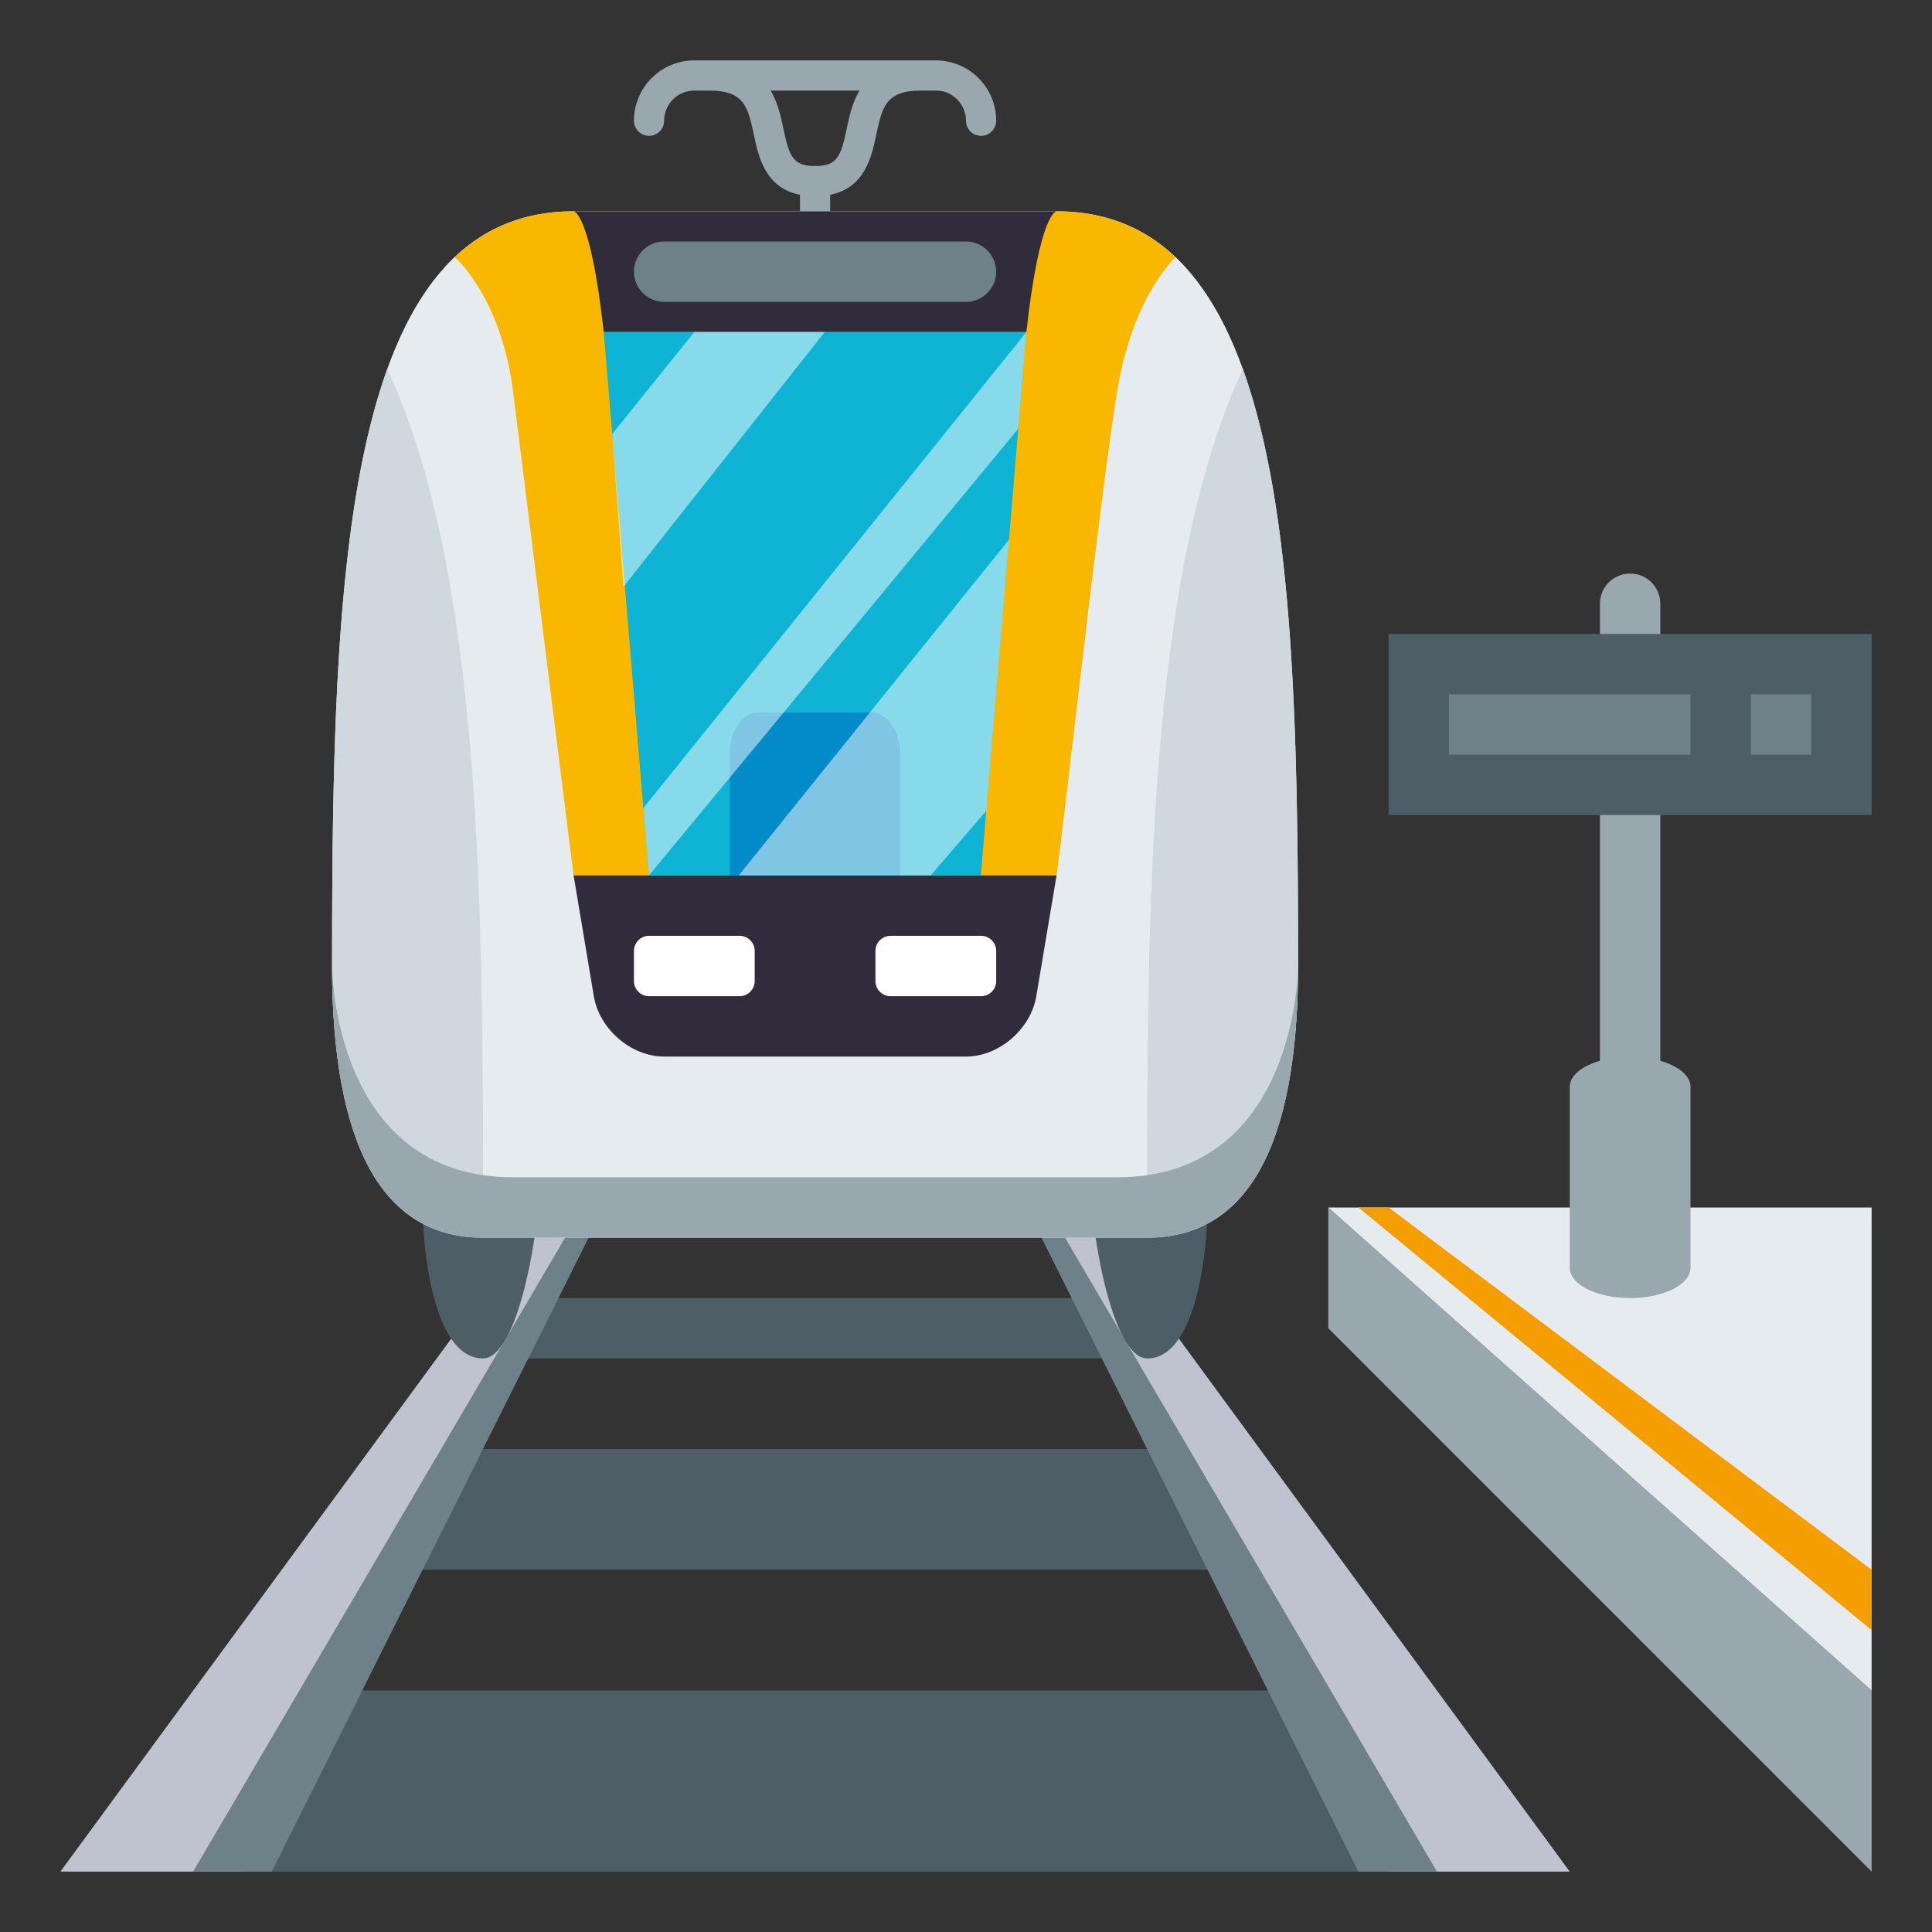 <?xml version="1.0" encoding="utf-8"?>
<!-- Generator: Adobe Illustrator 15.0.0, SVG Export Plug-In . SVG Version: 6.00 Build 0)  -->
<!DOCTYPE svg PUBLIC "-//W3C//DTD SVG 1.1//EN" "http://www.w3.org/Graphics/SVG/1.1/DTD/svg11.dtd">
<svg version="1.1" id="Layer_1" xmlns="http://www.w3.org/2000/svg" xmlns:xlink="http://www.w3.org/1999/xlink" x="0px" y="0px"
	 width="64px" height="64px" viewBox="0 0 64 64" enable-background="new 0 0 64 64" xml:space="preserve">
<rect x="0" y="0" width="64" height="64" fill="#333333" stroke="none"/>
<path fill="#99A8AE" d="M31,2h-8c-1.104,0-2,0.896-2,2c0,0.276,0.224,0.5,0.5,0.5S22,4.276,22,4c0-0.553,0.447-1,1-1h0.5
	c1.163,0,1.279,0.555,1.475,1.473c0.15,0.715,0.371,1.75,1.525,1.979V10h1V6.452c1.154-0.229,1.375-1.267,1.525-1.979
	C29.221,3.555,29.337,3,30.5,3H31c0.553,0,1,0.447,1,1c0,0.276,0.224,0.5,0.5,0.5S33,4.276,33,4C33,2.896,32.104,2,31,2z
	 M28.048,4.268C27.852,5.198,27.727,5.5,27,5.5s-0.852-0.302-1.048-1.232C25.871,3.881,25.771,3.412,25.529,3h2.941
	C28.229,3.412,28.129,3.881,28.048,4.268z M44,40v4l18,18v-6L44,40z"/>
<path fill="#E6EBEF" d="M44,40l18,16V40H44z"/>
<path fill="#F59E01" d="M46,40h-1l17,14v-2L46,40z"/>
<path fill="#4E5E67" d="M36.166,43H17.833L16,45h22L36.166,43z M41.559,48H12.441L10.5,52h33L41.559,48z M7,56h40v6H7V56z"/>
<path fill="#BEC3CF" d="M52,62L30,32l16,30H52z"/>
<path fill="#6E8189" d="M47.602,62L30,32l15,30H47.602z"/>
<path fill="#BEC3CF" d="M8,62l16-30L2,62H8z"/>
<path fill="#6E8189" d="M9,62l15-30L6.398,62H9z"/>
<path fill="#99A8AE" d="M55,35.139V20c0-0.553-0.447-1-1-1s-1,0.447-1,1v15.139c-0.596,0.174-1,0.492-1,0.861v6c0,0.553,0.896,1,2,1
	s2-0.447,2-1v-6C56,35.631,55.596,35.313,55,35.139z"/>
<path fill="#4E5E67" d="M46,21h16v6H46V21z"/>
<path fill="#6E8189" d="M58,23h2v2h-2V23z M48,23h8v2h-8V23z"/>
<path fill="#4E5E67" d="M40,37v3c0,1.118-0.292,5-2,5c-1.109,0-2-4-2-8H40z M14,37v3c0,1.118,0.292,5,2,5c1.109,0,2-4,2-8H14z"/>
<path fill="#E6EBEF" d="M38,41c3.3,0,5-3,5-9c0-13-0.375-25-8-25H19c-7.625,0-8,12-8,25c0,6,1.7,9,5,9H38z"/>
<path fill="#F9B700" d="M19,29h16c0.337-2.482,1.375-12.053,2-16c0.504-3.178,1.938-4.48,1.938-4.48C37.906,7.545,36.617,7,35,7H19
	c-1.618,0-2.906,0.545-3.938,1.52c0,0,1.539,1.289,1.938,4.48L19,29z"/>
<path fill="#CFD8DD" d="M43,32c0,6-1.7,8-5,8c0-9.482,0-21,3.172-27.775C42.868,16.938,43,24.292,43,32z M11,32c0,6,1.7,8,5,8
	c0-9.482,0-21-3.171-27.775C11.132,16.938,11,24.292,11,32z"/>
<path fill="#99A8AE" d="M11,32c0,6,1.7,9,5,9h22c3.3,0,5-3,5-9c0,0,0,7-6,7H17C11,39,11,32,11,32z"/>
<path fill="#302C3B" d="M35,7H19c0,0,0.557,0.003,1,4h14C34.443,7.003,35,7,35,7z"/>
<path fill="#6E8189" d="M32,8H22c-0.55,0-1,0.45-1,1s0.45,1,1,1h10c0.55,0,1-0.45,1-1S32.55,8,32,8z"/>
<path fill="#302C3B" d="M19,29c0,0,0-0.027,0.671,4c0.181,1.085,1.229,2,2.329,2h10c1.1,0,2.146-0.915,2.329-2L35,29H19z"/>
<path fill="#FFFFFF" d="M24.5,31h-3c-0.275,0-0.5,0.225-0.5,0.5v1c0,0.275,0.225,0.5,0.5,0.5h3c0.275,0,0.5-0.225,0.5-0.5v-1
	C25,31.225,24.775,31,24.5,31z M32.5,31h-3c-0.275,0-0.5,0.225-0.5,0.5v1c0,0.275,0.225,0.5,0.5,0.5h3c0.275,0,0.5-0.225,0.5-0.5v-1
	C33,31.225,32.775,31,32.5,31z"/>
<path fill="#0FB4D4" d="M20,11l1.496,18h10.996L34,11H20z"/>
<path fill="#018BC9" d="M28.874,23.6h-3.758c-0.517,0-0.94,0.606-0.94,1.351V29h5.639v-4.05C29.814,24.206,29.391,23.6,28.874,23.6z
	"/>
<path opacity="0.5" fill="#FFFFFF" enable-background="new    " d="M21.311,26.771L21.496,29l12.235-14.797L34,11L21.311,26.771z"/>
<path opacity="0.5" fill="#FFFFFF" enable-background="new    " d="M20.281,14.378l0.37,5.06L27.32,11h-4.322L20.281,14.378z"/>
<path opacity="0.5" fill="#FFFFFF" enable-background="new    " d="M24.472,29h6.358l1.842-2.141l0.753-8.985L24.472,29z"/>
</svg>
